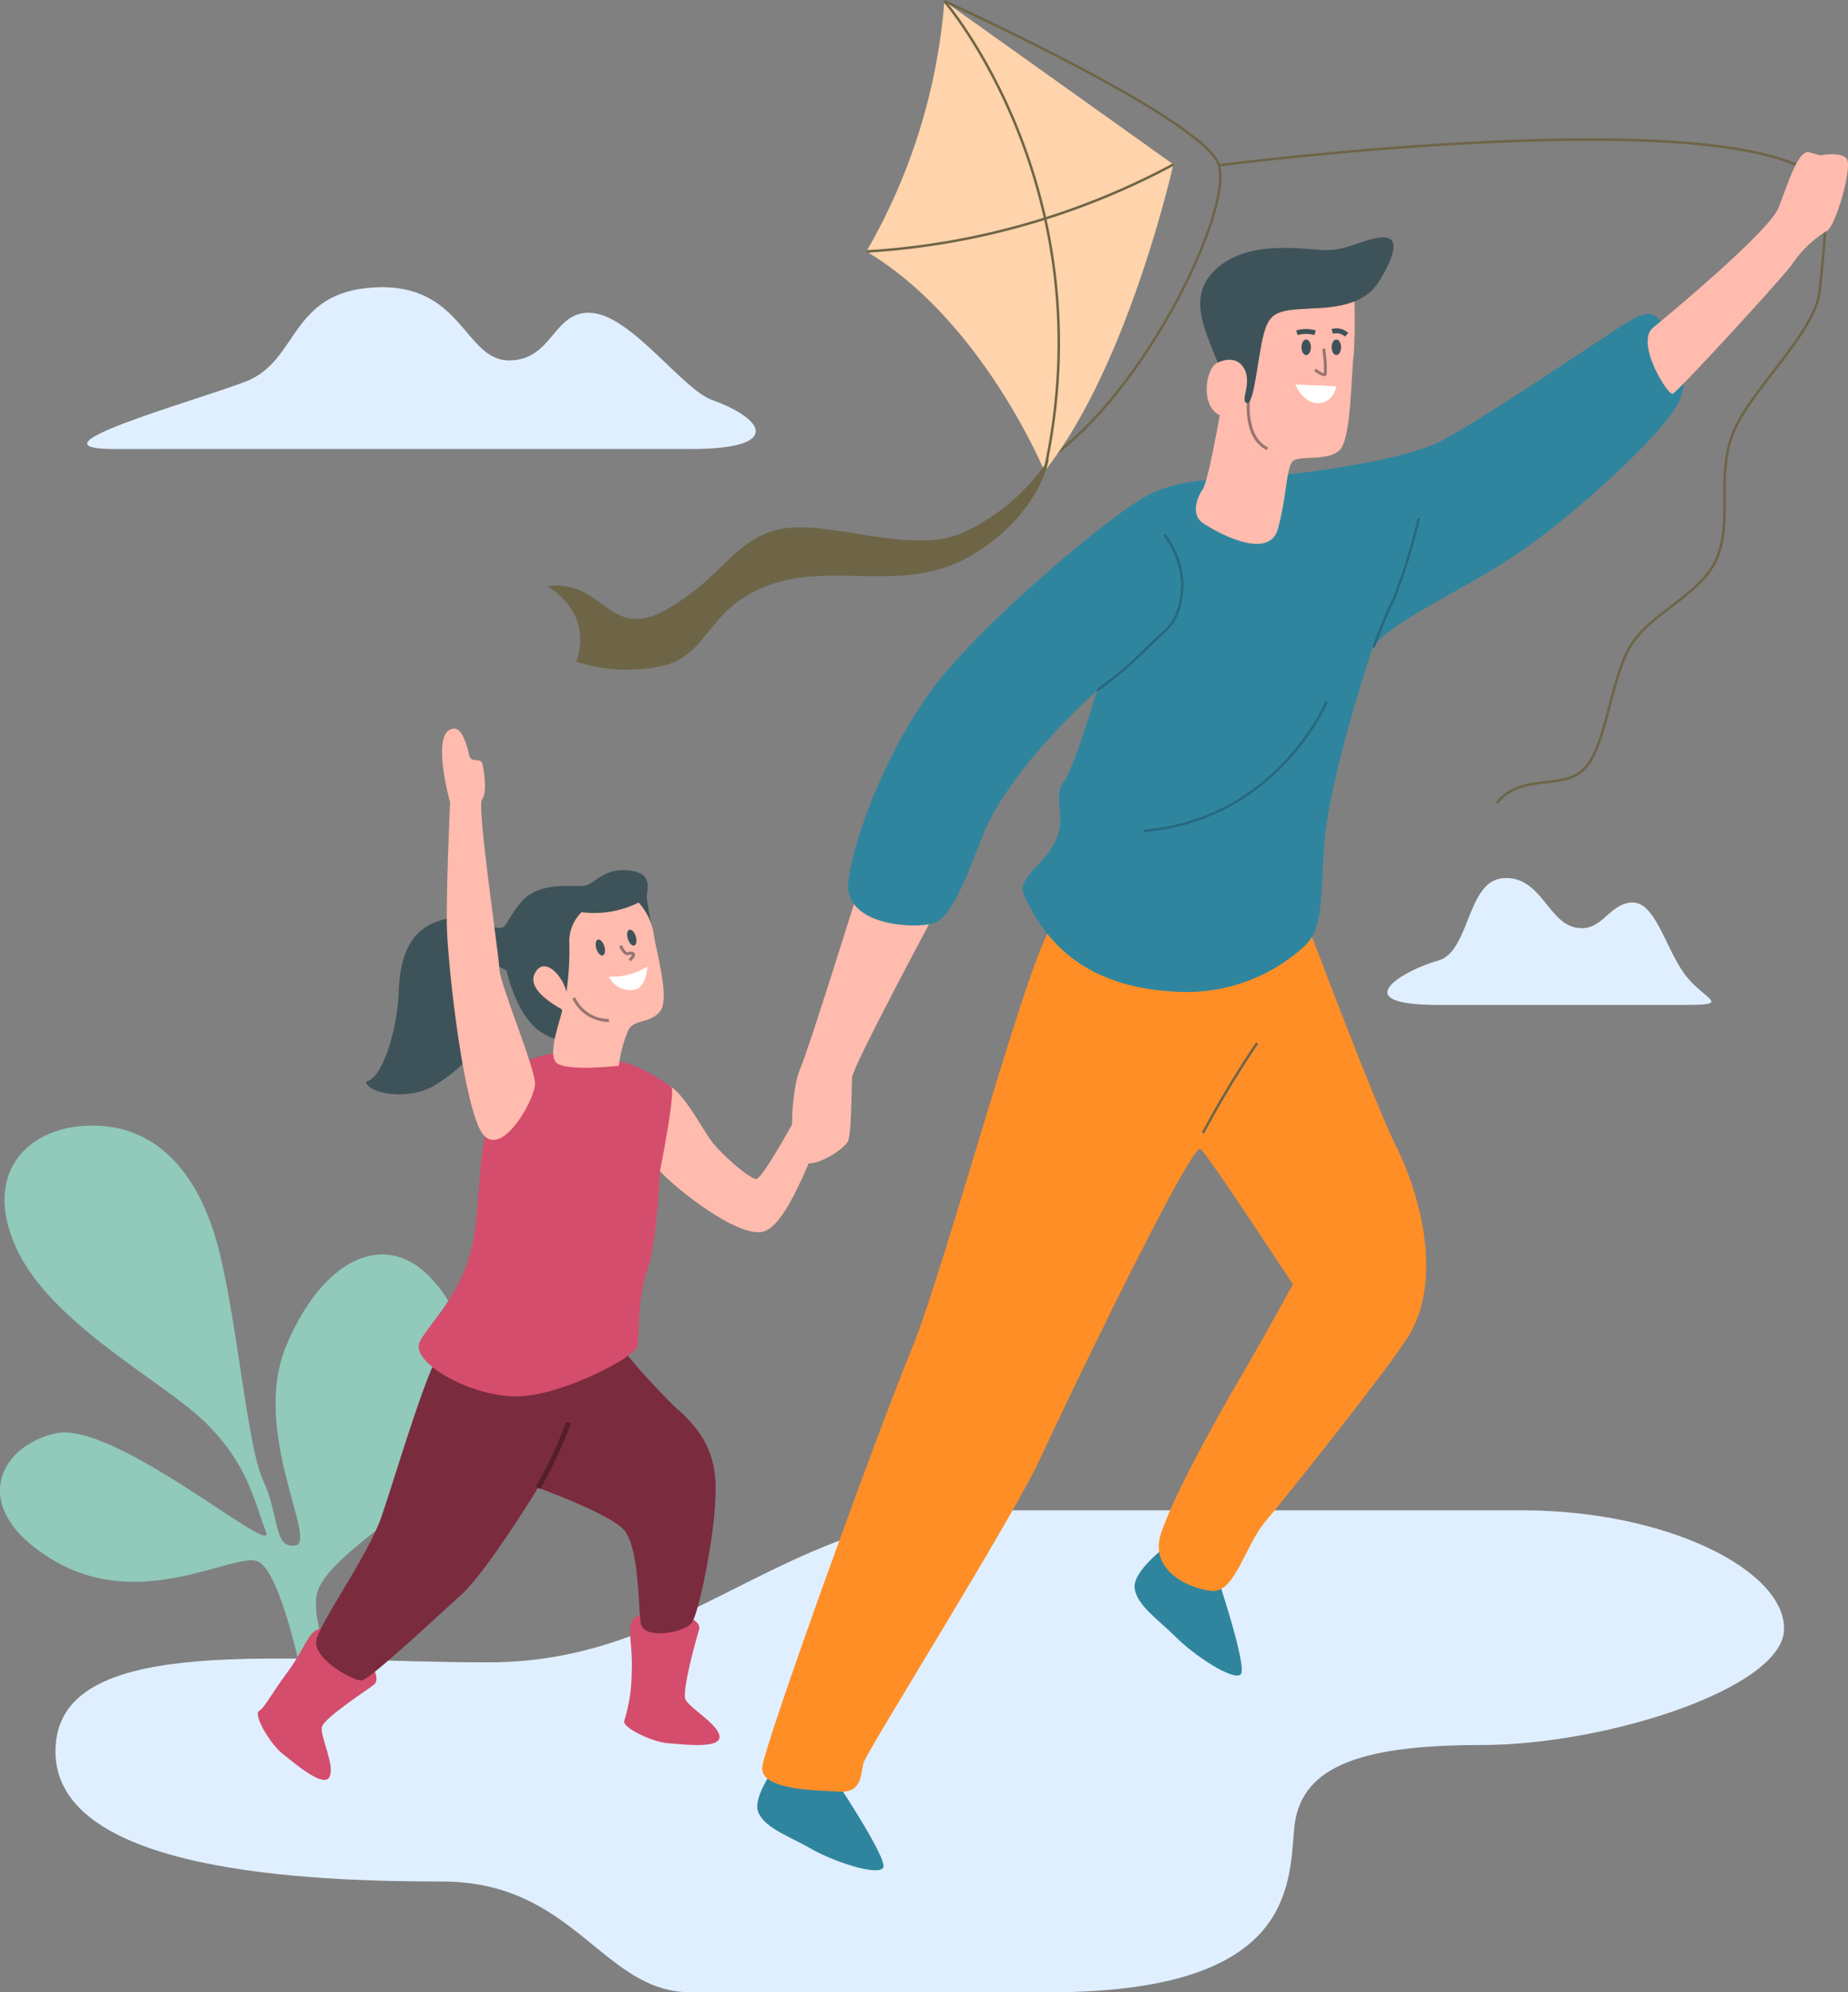 <svg xmlns="http://www.w3.org/2000/svg" width="172.706" height="186.205" viewBox="0 0 172.706 186.205">
  <rect x="0" y="0" width="172.706" height="186.205" fill="#808080" stroke="none"/>
  <g id="Сгруппировать_15" data-name="Сгруппировать 15" transform="translate(-56.736 -36.368)">
    <path id="Контур_7" data-name="Контур 7" d="M84.931,192.975s-1.976-9.754-4.1-10.674-10.748,4.717-18.918,0-5.523-10.7,0-11.967,20.712,11.851,19.676,9.205-1.611-6.252-5.638-10.2-14.5-9.243-17.72-16.377S59.5,141.452,65.6,141.567s10.011,4.833,11.737,12.2,2.531,17.835,4.027,21.057.921,6.329,2.992,5.984-4.143-10.6-.921-18.534,9.206-11.383,13.808-6.205,4.641,13.27-.8,19.353c-3.068,3.427-9.913,7.159-10.164,10.333s2.224,8.285,2.224,8.285Z" fill="#91c9ba"/>
    <path id="Контур_8" data-name="Контур 8" d="M150.341,177.526h48.653c13.43,0,24.476,5.54,24.476,11.063s-16.569,10.874-28.306,10.874-17.03,2.169-17.49,7.922-.5,15.188-22.919,15.188H121.292c-8.285,0-10.821-10.355-23.246-10.355s-36.128-.862-36.128-12.168,21.5-8.314,40.473-8.314S129.912,177.526,150.341,177.526Z" fill="#e0efff"/>
    <g id="Сгруппировать_13" data-name="Сгруппировать 13">
      <path id="Контур_9" data-name="Контур 9" d="M170.655,51.816s47.984-6.2,56.114,1.3c1,.921.46,6.674,0,10.586s-6.827,9.436-8.208,13.5.077,7.9-1.381,11.353-6.29,5.093-8.131,8.3-2.225,9.42-4.3,11.415-5.83.307-8.131,3.145" fill="none" stroke="#6e6547" stroke-miterlimit="10" stroke-width="0.233"/>
      <path id="Контур_10" data-name="Контур 10" d="M144.075,121.776s-7.652,14.268-7.709,15.3-.045,5.12-.368,5.926-3.89,3.164-4.753,1.553-.46-6.674.288-8.342,5.465-16.8,5.465-16.8Z" fill="#ffbbad"/>
      <path id="Контур_11" data-name="Контур 11" d="M165.822,180.8s-3.279,2.416-3.049,4.027,2.244,2.934,3.912,4.6,5.236,4.027,5.984,3.452-2.359-9.724-2.359-9.724Z" fill="#30859e"/>
      <path id="Контур_12" data-name="Контур 12" d="M129.5,201.08s-2.534,3.19-1.891,4.685,2.933,2.245,4.979,3.42,6.107,2.518,6.678,1.768-4.818-8.769-4.818-8.769Z" fill="#30859e"/>
      <path id="Контур_13" data-name="Контур 13" d="M178.365,121.316s6.776,18.065,8.853,22.207,4.494,12.2,1.157,17.72c-1.625,2.69-11.356,14.959-13.33,17.26s-2.894,6.789-5.08,6.559-5.869-1.956-4.718-5.408S170.2,169.3,172.5,165.386s5.063-8.975,5.063-8.975-7.824-11.967-8.63-12.658-12.312,23.129-14.958,28.882-16.309,27.5-16.554,28.536-.131,2.762-2.2,2.647-7.479-.115-7.249-2.3,10.7-31.177,13.923-38.947S153.4,123.5,155.236,122.812,177.709,119.577,178.365,121.316Z" fill="#ff8e27"/>
      <path id="Контур_14" data-name="Контур 14" d="M174.222,133.858a94.5,94.5,0,0,0-5.063,8.4" fill="none" stroke="#6e6547" stroke-miterlimit="10" stroke-width="0.233"/>
      <path id="Контур_15" data-name="Контур 15" d="M173.386,81.043c2.908-.149,14.184-1.381,18.173-3.529s14.421-9.205,16.8-10.739,2.992-1.305,3.836,0,2.838,4.343,1.381,7.273S203.526,84.878,198,88.484s-12.35,6.52-13.117,8.821-3.989,12.5-4.373,17.874-.076,8.054-1.994,9.742a16.334,16.334,0,0,1-11.737,4.142c-8.591-.383-12.35-4.6-14.345-9.051-.689-1.537,1.765-2.685,2.915-4.987s-.306-3.989.767-5.523,3.146-8.591,3.146-8.591-8.176,7.217-10.663,13.5c-1.458,3.682-2.838,7.594-4.526,8.208s-8.515.307-8.055-3.836,4.066-13.961,9.666-20.251,15.8-14.806,18.794-16.11S169.991,81.216,173.386,81.043Z" fill="#30859e"/>
      <path id="Контур_16" data-name="Контур 16" d="M159.264,100.911s2.071-1.534,3.068-2.455,2.455-2.378,3.3-3.145,1.457-1.841,1.61-4.219a8.29,8.29,0,0,0-1.687-4.756" fill="none" stroke="#26697d" stroke-miterlimit="10" stroke-width="0.233"/>
      <path id="Контур_17" data-name="Контур 17" d="M185.1,96.86s1.115-3.007,1.868-4.464a50.327,50.327,0,0,0,2.363-7.594" fill="none" stroke="#26697d" stroke-miterlimit="10" stroke-width="0.233"/>
      <path id="Контур_18" data-name="Контур 18" d="M180.743,101.908s-4.6,11.046-17.107,12.12" fill="none" stroke="#26697d" stroke-miterlimit="10" stroke-width="0.233"/>
      <path id="Контур_19" data-name="Контур 19" d="M211.216,67s10.816-8.86,11.736-11.219,1.842-5.466,2.877-5.178l1.036.287s1.956-.4,2.474.346-1.036,6.328-1.9,6.731a10.446,10.446,0,0,0-3.222,3.107c-1.15,1.553-10.7,11.933-11.161,12.094S209.542,68.4,211.216,67Z" fill="#ffbbad"/>
      <path id="Контур_20" data-name="Контур 20" d="M144.995,36.474s24.394,11.085,25.66,15.342-6.925,21.225-15.9,27.439" fill="none" stroke="#6e6547" stroke-miterlimit="10" stroke-width="0.233"/>
      <path id="Контур_21" data-name="Контур 21" d="M144.995,36.474s20.559,14.652,21.4,15.265c0,0-4.219,18.871-12.044,28.676,0,0-5.83-14.115-16.646-20.544A55.407,55.407,0,0,0,144.995,36.474Z" fill="#ffd3ab"/>
      <path id="Контур_22" data-name="Контур 22" d="M144.995,36.474s15.189,17.567,9.359,43.941" fill="none" stroke="#6e6547" stroke-miterlimit="10" stroke-width="0.233"/>
      <path id="Контур_23" data-name="Контур 23" d="M166.4,51.739a69.185,69.185,0,0,1-28.69,8.132" fill="none" stroke="#6e6547" stroke-miterlimit="10" stroke-width="0.233"/>
      <path id="Контур_24" data-name="Контур 24" d="M154.755,79.255s-.748,5.02-6.962,8.867-12.657.818-18.755,2.793-5.926,6.4-10.069,7.613a15.256,15.256,0,0,1-8.4-.326s1.9-4.1-2.647-7.038c5.236-.748,5.7,5.293,11.162,2.129s6.213-6.559,10.643-7.479,12.254,2.507,16.972.345A19.054,19.054,0,0,0,154.755,79.255Z" fill="#6e6547"/>
      <path id="Контур_25" data-name="Контур 25" d="M170.54,70.265c-1.17.488-1.638,4.1.192,4.906,0,0-1.082,6.159-1.587,6.907s-1.164,2.359,0,3.165,6.2,3.656,7.033.517c.825-3.092.768-5.638,1.362-6.271s3.644.115,4.564-1.265.921-7.25,1.151-8.745a55.216,55.216,0,0,0,0-6.271l-9.723,1.438Z" fill="#ffbbad"/>
      <path id="Контур_26" data-name="Контур 26" d="M177.937,67.467a3.093,3.093,0,0,1,1.7,0" fill="none" stroke="#3e5359" stroke-miterlimit="10" stroke-width="0.46"/>
      <path id="Контур_27" data-name="Контур 27" d="M181.241,67.343a1.389,1.389,0,0,1,1.343.314" fill="none" stroke="#3e5359" stroke-miterlimit="10" stroke-width="0.46"/>
      <path id="Контур_28" data-name="Контур 28" d="M180.436,68.961a11.305,11.305,0,0,1,.153,2.378c-.153.211-.953-.4-.953-.4" fill="none" stroke="#967570" stroke-miterlimit="10" stroke-width="0.275"/>
      <path id="Контур_29" data-name="Контур 29" d="M177.789,72.3l3.836.172s-.288,1.6-1.726,1.577S177.789,72.3,177.789,72.3Z" fill="#fff"/>
      <path id="Контур_30" data-name="Контур 30" d="M173.474,73.173s-.671,3.957,1.7,5.137" fill="none" stroke="#967570" stroke-miterlimit="10" stroke-width="0.275"/>
      <path id="Контур_31" data-name="Контур 31" d="M179.247,68.827c0,.4-.2.728-.441.728s-.441-.326-.441-.728.2-.729.441-.729S179.247,68.424,179.247,68.827Z" fill="#3e5359"/>
      <path id="Контур_32" data-name="Контур 32" d="M182.066,68.827c0,.4-.2.728-.441.728s-.441-.326-.441-.728.2-.729.441-.729S182.066,68.424,182.066,68.827Z" fill="#3e5359"/>
      <path id="Контур_33" data-name="Контур 33" d="M174.981,67.118c.49-1.416,1.192-1.713,3.277-1.862s5.735.074,7.373-2.607,1.788-4.1.373-4.1-3.2,1.117-5.028,1.192-7.41-1.192-10.612,1.787c-2.632,2.448-1.165,5.381.176,8.733,0,0,1.458-.767,2.281.279,1.141,1.448-.3,3.351.447,3.5S174.311,69.054,174.981,67.118Z" fill="#3e5359"/>
    </g>
    <g id="Сгруппировать_14" data-name="Сгруппировать 14">
      <path id="Контур_34" data-name="Контур 34" d="M119.144,187.172c2.029.124,3.145.767,2.915,1.534s-1.611,5.676-1.266,6.482,3.107,2.34,3.184,3.49-3.337.729-4.833.614-4.334-1.5-4.066-2.11a15.031,15.031,0,0,0,.691-4.411C116,188.476,114.158,186.865,119.144,187.172Z" fill="#d44d6c"/>
      <path id="Контур_35" data-name="Контур 35" d="M89.9,190.221c1.616,1.233,2.431,3.067,1.813,3.577s-4.738,3.141-4.9,4,1.281,3.672.7,4.671-3.179-1.25-4.358-2.178-2.771-3.653-2.206-4.013,1.258-1.766,2.662-3.639C86.2,189.2,85.5,186.86,89.9,190.221Z" fill="#d44d6c"/>
      <path id="Контур_36" data-name="Контур 36" d="M114.388,161.819a65.144,65.144,0,0,0,5.523,6.137c3.989,3.375,3.836,6.52,3.606,9.665s-1.458,9.512-2.148,10.433-4.526,1.611-4.756,0-.154-7.211-1.611-8.745-7.978-3.89-7.978-3.89-4.756,7.8-7.211,10.027-8.515,7.9-9.282,7.978-4.679-2.072-4.219-3.836,4.833-7.9,6.06-11.43,4.3-14.038,5.6-15.572S114.388,161.819,114.388,161.819Z" fill="#7a2c3e"/>
      <path id="Контур_37" data-name="Контур 37" d="M109.862,169.336a39.876,39.876,0,0,1-2.838,6.083" fill="none" stroke="#541e2b" stroke-miterlimit="10" stroke-width="0.46"/>
      <path id="Контур_38" data-name="Контур 38" d="M118.607,137.617c1.8.124,3.721,4.372,4.833,5.676s3.337,3.222,3.95,3.26,3.8-5.868,4.181-6.558.652-2.532,1.841-3.069,1.956.767,1.726,1.918-.805,3.03-1.381,3.222-3.106,8.63-5.638,9.4-9.4-4.948-10.049-6.06S117.5,137.54,118.607,137.617Z" fill="#ffbbad"/>
      <path id="Контур_39" data-name="Контур 39" d="M105.585,135.756a8.179,8.179,0,0,1,4.143-.978,55.943,55.943,0,0,1,5.71.978,16.834,16.834,0,0,1,4.019,2.2c.464.374-1.047,7.869-1.047,7.869s-.282,6.842-1.2,9.316-.69,6.255-.92,7.126-7.019,4.611-11.334,4.611S95,163.66,95.977,161.761s4.373-4.806,5.121-10.228S101.213,139.036,105.585,135.756Z" fill="#d44d6c"/>
      <path id="Контур_40" data-name="Контур 40" d="M117.178,124.394l.684-.566a27.507,27.507,0,0,1-.684-3.663c.029-.748.633-2.215-1.7-2.445s-3.078,1.208-4.056,1.409-4.315-.5-6.012,1.589-1.18,2.439-2.244,2.352-2.244-1.611-5.322-.661-3.739,3.8-3.854,6.789-1.352,7.91-3.05,8.256c.115,1.093,3.977,1.889,6.53.287s5.034-3.969,5.15-7.767-.232-3.768-.232-3.768l1.67.863s.92,4.085,3.02,5.609,3.625.691,3.625.691l2.129-7.537Z" fill="#3e5359"/>
      <path id="Контур_41" data-name="Контур 41" d="M99.142,104.459c.8-.062,1.266,1.668,1.438,2.473s1.036.231,1.208.748.518,2.819,0,3.395S103.342,125.4,103.4,126.9s3.337,9.206,3.337,10.759-3.624,7.94-5.293,3.97-2.819-15.189-2.934-18.3.288-11.966.288-11.966S96.9,104.631,99.142,104.459Z" fill="#ffbbad"/>
      <path id="Контур_42" data-name="Контур 42" d="M109.67,129.081a27.087,27.087,0,0,0,.269-4.62,3.81,3.81,0,0,1,1.15-2.838,9.347,9.347,0,0,0,5.333-.9,5.8,5.8,0,0,1,1.418,2.963c.23,1.739,1.573,6.111.537,7.262s-2.3.614-2.915,1.687a11.671,11.671,0,0,0-.882,3.337s-4.833.576-5.83-.268.69-4.833.5-4.986-3.413-1.765-2.512-3.414S109.363,127.642,109.67,129.081Z" fill="#ffbbad"/>
      <path id="Контур_43" data-name="Контур 43" d="M113.64,127.644a6.086,6.086,0,0,0,3.6-.949s-.058,1.812-1.122,2.157A2.2,2.2,0,0,1,113.64,127.644Z" fill="#fff"/>
      <path id="Контур_44" data-name="Контур 44" d="M114.733,124.748s.336.863.705.748.561,0,.5.173a1.579,1.579,0,0,1-.364.441" fill="none" stroke="#967570" stroke-miterlimit="10" stroke-width="0.275"/>
      <path id="Контур_45" data-name="Контур 45" d="M113.211,124.812c.127.408.064.79-.141.854s-.474-.215-.6-.623-.064-.79.141-.854S113.084,124.4,113.211,124.812Z" fill="#3e5359"/>
      <path id="Контур_46" data-name="Контур 46" d="M116.151,123.885c.127.408.064.79-.141.854s-.475-.215-.6-.623-.064-.79.141-.854S116.023,123.477,116.151,123.885Z" fill="#3e5359"/>
      <path id="Контур_47" data-name="Контур 47" d="M110.361,129.639a3.627,3.627,0,0,0,3.279,2.109" fill="none" stroke="#967570" stroke-miterlimit="10" stroke-width="0.275"/>
    </g>
    <path id="Контур_48" data-name="Контур 48" d="M84.534,78.334h36.821c8.468,0,6.931-2.784,1.889-4.6-2.687-.97-7.383-7.706-11.1-8.111s-3.652,4.429-7.829,4.429-4.356-7.211-12.477-6.828-7.118,6.9-12.181,8.822-20.942,6.29-12.2,6.29Z" fill="#e0efff"/>
    <path id="Контур_49" data-name="Контур 49" d="M191.137,130.291h22.956c4.775,0,1.783-.46,0-2.992s-2.705-6.717-4.891-6.581-2.774,2.9-5.3,2.324-3.216-4.833-6.668-4.6-3.106,6.9-6.1,7.709S182.162,130.291,191.137,130.291Z" fill="#e0efff"/>
  </g>
</svg>


